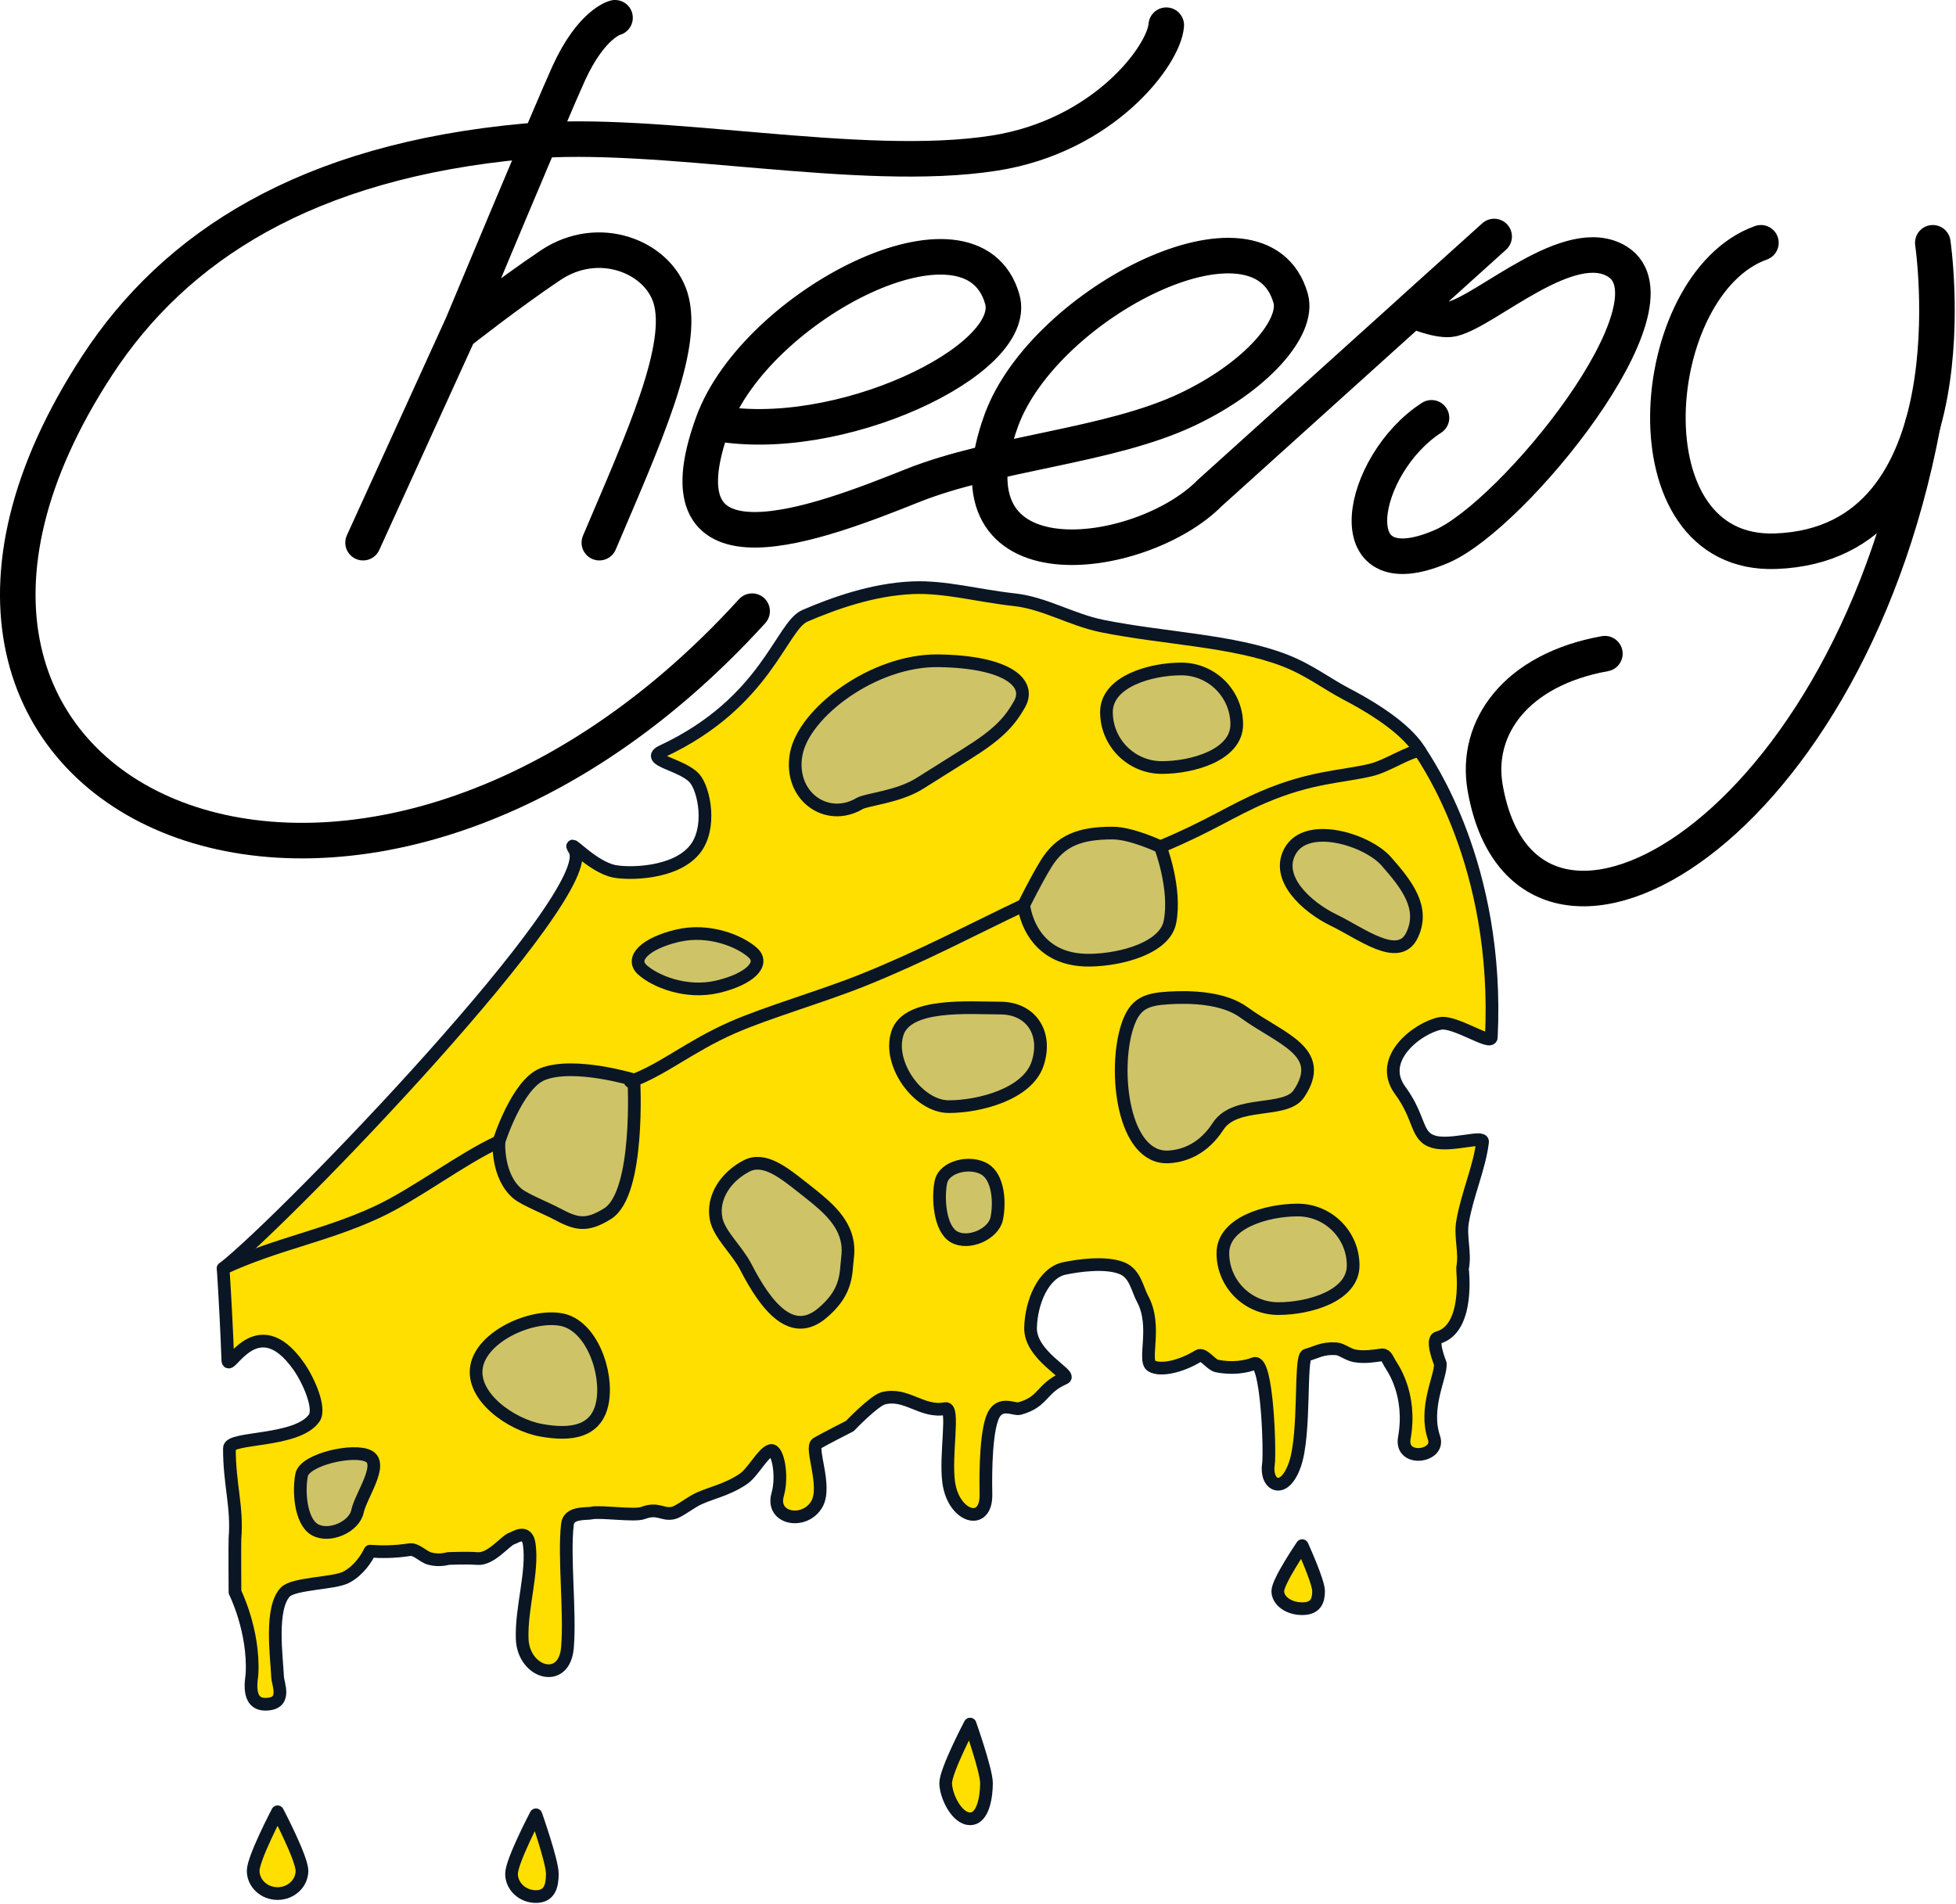 <?xml version="1.0" encoding="UTF-8" standalone="no"?><!DOCTYPE svg PUBLIC "-//W3C//DTD SVG 1.1//EN" "http://www.w3.org/Graphics/SVG/1.1/DTD/svg11.dtd"><svg width="100%" height="100%" viewBox="0 0 992 966" version="1.1" xmlns="http://www.w3.org/2000/svg" xmlns:xlink="http://www.w3.org/1999/xlink" xml:space="preserve" xmlns:serif="http://www.serif.com/" style="fill-rule:evenodd;clip-rule:evenodd;stroke-linecap:round;stroke-linejoin:round;stroke-miterlimit:1;"><path d="M140.771,919.042c0,0 12.371,23.544 12.371,29.921c0,6.378 -5.543,11.556 -12.371,11.556c-6.827,0 -12.37,-5.178 -12.37,-11.556c0,-6.377 12.37,-29.921 12.37,-29.921Z" style="fill:#ffdf00;stroke:#0b1624;stroke-width:6.44px;"/><path d="M271.801,920.564c0,0 8.314,23.543 8.314,29.92c0,6.378 -1.486,11.556 -8.314,11.556c-6.827,0 -12.37,-5.178 -12.37,-11.556c0,-6.377 12.37,-29.92 12.37,-29.92Z" style="fill:#ffdf00;stroke:#0b1624;stroke-width:6.44px;"/><path d="M660.41,784.031c0,0 8.314,18.157 8.314,23.075c0,4.919 -1.487,8.912 -8.314,8.912c-6.827,0 -12.37,-3.993 -12.37,-8.912c0,-4.918 12.37,-23.075 12.37,-23.075Z" style="fill:#ffdf00;stroke:#0b1624;stroke-width:6.44px;"/><path d="M491.987,874.547c0,0 8.314,23.544 8.314,29.921c0,6.378 -1.487,18.12 -8.314,18.12c-6.828,0 -12.371,-11.742 -12.371,-18.12c0,-6.377 12.371,-29.921 12.371,-29.921Z" style="fill:#ffdf00;stroke:#0b1624;stroke-width:6.44px;"/><path d="M729.201,678.541c16.364,-4.442 12.429,-34.626 12.529,-35.132c1.586,-7.978 -1.305,-15.832 0,-23.554c2.366,-13.995 8.62,-27.557 10.161,-40.64c0.398,-3.382 -15.921,2.4 -24.607,0c-9.414,-2.6 -6.663,-11.781 -17.2,-26.152c-11.791,-16.081 9.27,-31.799 20.375,-33.925c7.371,-1.411 25.669,11.228 25.874,7.076c4.33,-87.66 -33.283,-140.365 -36.195,-145.191c-5.701,-9.451 -19.078,-19.449 -37.413,-29.042c-9.845,-5.151 -18.792,-12.184 -31.075,-16.953c-26.227,-10.185 -61.393,-11.132 -92.722,-17.472c-15.521,-3.14 -29.152,-11.666 -44.422,-13.336c-18.615,-2.036 -35.225,-6.807 -51.824,-6.082c-20.433,0.893 -40.104,8.074 -54.433,14.219c-12.135,5.204 -19.497,44.011 -72.254,68.666c-9.721,4.543 9.833,6.601 16.197,13.73c4.986,5.584 8.991,25.566 0,36.384c-10.039,12.08 -32.998,12.295 -40.556,10.847c-11.79,-2.259 -24.949,-18.361 -20.255,-10.847c13.377,21.415 -146.62,187.712 -178.208,212.272c1.017,15.924 1.829,31.498 2.378,46.623c0.242,6.663 14.587,-27.156 35.832,2.854c5.29,7.471 11.345,21.596 7.958,26.432c-8.657,12.359 -42.973,9.411 -42.991,15.225c-0.058,18.444 4.108,29.435 2.82,45.778c-0.159,2.017 0,27.285 0,27.285c0,0 9.716,19.313 8.656,41.273c-0.13,2.693 -3.105,15.58 6.688,15.597c11.293,0.02 6.46,-10.122 6.287,-13.68c-0.514,-10.581 -3.937,-34.949 3.868,-43.19c4.327,-4.568 24.987,-4.26 31.144,-7.668c6.429,-3.559 10.151,-9.591 11.85,-13.104c5.845,0.421 12.348,0.444 20.165,-0.762c3.217,-0.496 6.82,3.634 10.032,4.508c5.103,1.388 9.216,0 9.216,0c0,0 9.302,-0.456 15.061,0c7.088,0.562 14.27,-9.335 17.668,-10.259c1.252,-0.341 7.445,-4.944 8.588,2.893c2.058,14.106 -4.172,32.478 -3.556,48.232c0.672,17.192 21.331,23.374 22.946,4.325c1.526,-18.004 -1.928,-46.327 0,-62.629c0.746,-6.31 9.662,-5.047 12.219,-5.647c4.301,-1.01 21.815,1.588 26.022,0c7.84,-2.959 9.686,1.166 15.351,0c2.417,-0.497 7.5,-4.273 10.817,-6.186c6.588,-3.8 15.85,-4.953 24.902,-11.186c4.814,-3.315 9.834,-13.295 13.776,-14.328c3.555,-0.932 6.279,12.673 3.529,22.357c-3.557,12.524 13.845,15.372 19.89,4.784c5.235,-9.169 -3.66,-28.658 0,-30.775c4.183,-2.42 16.683,-8.782 16.683,-8.782c0,0 12.34,-12.875 16.986,-14.084c11.776,-3.063 19.474,7.488 31.526,5.227c4.688,-0.88 -0.243,23.415 1.652,37.388c2.407,17.754 19.096,22.672 18.895,6.242c-0.038,-3.142 -0.687,-28.257 3.184,-38.834c3.347,-9.143 11.046,-4.078 13.73,-4.796c12.566,-3.366 10.807,-10.173 22.917,-15.46c3.823,-1.67 -17.523,-11.49 -17.206,-25.539c0.288,-12.778 6.372,-27.847 17.206,-30.114c6.519,-1.364 20.975,-3.571 29.374,0c6.532,2.777 7.543,10.484 10.278,15.553c7.429,13.767 -0.008,31.193 4.518,33.924c4.294,2.59 14.72,0.5 23.788,-5.122c2.476,-1.535 6.343,4.513 9.251,5.122c7.996,1.674 14.998,0.363 18.984,-1.197c6.721,-2.63 8.135,45.192 7.23,51.158c-1.6,10.54 7.904,15.962 13.444,0c5.466,-15.749 2.371,-54.589 5.929,-55.517c5.241,-1.366 7.874,-3.63 15.056,-3.147c2.743,0.184 5.86,2.936 9.308,3.581c5.201,0.973 10.706,-0.128 13.24,-0.434c2.37,-0.441 2.883,0.992 4.721,4.359c0.687,1.26 11.268,15.107 7.227,37.718c-2.241,12.535 18.364,9.656 15.074,0c-5.309,-15.578 3.703,-31.333 3.175,-37.718c0,0 -4.957,-12.144 -1.258,-13.148Z" style="fill:#ffdf00;stroke:#0b1624;stroke-width:6.44px;stroke-miterlimit:1.5;"/><g><path d="M658.136,613.787c15.524,0 28.127,12.603 28.127,28.126c0,15.523 -22.423,21.876 -37.946,21.876c-15.523,0 -28.126,-12.603 -28.126,-28.127c0,-15.523 22.422,-21.875 37.945,-21.875Z" style="fill:#cfc368;stroke:#0b1624;stroke-width:6.44px;stroke-linejoin:miter;"/><path d="M599.093,339.331c15.523,0 28.126,12.603 28.126,28.127c0,15.523 -22.423,21.875 -37.946,21.875c-15.523,0 -28.126,-12.603 -28.126,-28.126c0,-15.523 22.422,-21.876 37.946,-21.876Z" style="fill:#cfc368;stroke:#0b1624;stroke-width:6.44px;stroke-linejoin:miter;"/><path d="M381.78,483.248c6.326,5.713 -1.644,13.45 -17.786,17.267c-16.143,3.817 -31.886,-2.872 -38.212,-8.585c-6.326,-5.712 1.644,-13.449 17.786,-17.266c16.143,-3.818 31.886,2.872 38.212,8.584Z" style="fill:#cfc368;stroke:#0b1624;stroke-width:6.44px;stroke-linejoin:miter;"/><path d="M429.387,628.464c1.405,5.687 0.277,9.929 0,14.127c-0.591,8.948 -3.399,15.885 -12.343,23.46c-15.348,13 -28.335,-3.035 -38.841,-23.46c-4.392,-8.539 -13.431,-16.343 -15.006,-24.297c-2.191,-11.072 5.117,-21.553 15.46,-26.873c8.957,-4.607 18.809,3.399 28.639,11.159c9.677,7.641 19.38,14.915 22.091,25.884Z" style="fill:#cfc368;stroke:#0b1624;stroke-width:6.44px;stroke-linejoin:miter;"/><path d="M507.271,511.345c15.524,0 24.028,12.603 18.98,28.126c-5.048,15.523 -29.537,21.875 -45.06,21.875c-15.523,0 -31.105,-21.732 -26.056,-37.255c5.048,-15.524 36.613,-12.746 52.136,-12.746Z" style="fill:#cfc368;stroke:#0b1624;stroke-width:6.44px;stroke-linejoin:miter;"/><path d="M477.185,599.592c1.649,-7.876 14.652,-10.853 21.992,-6.643c7.341,4.21 7.963,17.31 6.315,25.187c-1.649,7.876 -14.331,13.475 -21.671,9.265c-7.341,-4.211 -8.284,-19.932 -6.636,-27.809Z" style="fill:#cfc368;stroke:#0b1624;stroke-width:6.44px;stroke-linejoin:miter;"/><path d="M152.993,748.101c1.649,-7.877 26.829,-13.546 34.169,-9.336c7.341,4.21 -4.213,20.002 -5.862,27.879c-1.648,7.877 -14.33,13.475 -21.671,9.265c-7.34,-4.21 -8.284,-19.932 -6.636,-27.808Z" style="fill:#cfc368;stroke:#0b1624;stroke-width:6.44px;stroke-linejoin:miter;"/><path d="M630.95,513.598c18.339,13.438 42.194,19.698 27.797,41.194c-6.858,10.24 -32.155,2.922 -40.995,16.549c-7.273,11.213 -16.807,15.007 -25,15.49c-23.139,1.366 -28.405,-43.598 -21.011,-66.334c3.754,-11.545 9.548,-13.622 21.011,-14.304c11.11,-0.661 27.787,-0.224 38.198,7.405Z" style="fill:#cfc368;stroke:#0b1624;stroke-width:6.44px;stroke-linejoin:miter;"/><path d="M403.783,382.602c3.827,-21.12 39.416,-47.912 72.16,-47.424c35.224,0.525 47.08,11.402 41.169,21.929c-5.216,9.289 -11.172,15.574 -27.114,25.495c-6.663,4.146 -15.71,9.872 -23.56,14.806c-10.979,6.9 -26.898,8.072 -30.482,10.188c-16.707,9.861 -36,-3.875 -32.173,-24.994Z" style="fill:#cfc368;stroke:#0b1624;stroke-width:6.44px;stroke-linejoin:miter;"/><path d="M284.608,669.36c15.27,2.797 23.764,26.559 20.967,41.828c-2.797,15.269 -15.975,17.084 -31.244,14.287c-15.269,-2.797 -35.418,-17.069 -32.621,-32.339c2.797,-15.269 27.629,-26.572 42.898,-23.776Z" style="fill:#cfc368;stroke:#0b1624;stroke-width:6.44px;stroke-linejoin:miter;"/><path d="M703.029,436.88c10.24,11.667 19.823,23.6 13.058,37.572c-6.765,13.972 -25.653,-0.907 -39.625,-7.672c-13.971,-6.765 -29.676,-21.301 -22.238,-34.926c8.507,-15.583 39.267,-5.841 48.805,5.026Z" style="fill:#cfc368;stroke:#0b1624;stroke-width:6.44px;stroke-linejoin:miter;"/><path d="M564.229,422.575c9.725,0 24.261,6.944 24.261,6.944c0,0 8.183,21.152 4.854,38.185c-2.521,12.901 -23.997,19.083 -40.484,19.359c-31.116,0.519 -33.657,-27.952 -33.657,-27.952c0,0 5.926,-12.121 11.166,-20.708c7.414,-12.152 17.372,-15.828 33.86,-15.828Z" style="fill:#cfc368;stroke:#0b1624;stroke-width:6.44px;stroke-linejoin:miter;"/><path d="M253.036,579.061c0,0 9.13,-28.926 22.059,-34.164c15.838,-6.416 46.388,2.867 46.388,2.867c0,0 3.163,57.56 -13.338,67.872c-10.953,6.845 -16.115,5.203 -25.891,0c-4.951,-2.636 -16.064,-7.137 -19.559,-9.971c-10.826,-8.779 -9.659,-26.604 -9.659,-26.604Z" style="fill:#cfc368;stroke:#0b1624;stroke-width:6.44px;"/></g><g><path d="M113.173,643.409c27.424,-12.648 51.089,-16.182 77.71,-28.427c19.859,-9.134 42.885,-27.087 62.153,-35.921" style="fill:none;stroke:#0b1624;stroke-width:6.44px;stroke-linecap:butt;stroke-linejoin:miter;"/><path d="M319.652,548.599c16.366,-5.813 30.008,-17.799 51.851,-27.387c17.844,-7.832 45.504,-15.743 66.331,-24.125c30.012,-12.077 53.871,-24.906 81.369,-37.976" style="fill:none;stroke:#0b1624;stroke-width:6.44px;stroke-linecap:butt;stroke-linejoin:miter;"/><path d="M588.49,429.519c25.398,-10.589 35.89,-18.262 52.563,-25.35c23.916,-10.167 39.137,-10.053 54.113,-13.564c8.383,-1.966 20.159,-10.006 24.931,-9.65" style="fill:none;stroke:#0b1624;stroke-width:6.44px;stroke-linecap:butt;stroke-linejoin:miter;"/></g><g><path d="M893.064,123.159c-58.404,20.886 -69.901,159.326 7.533,156.44c102.174,-3.808 79.639,-156.44 79.639,-156.44" style="fill:none;stroke:#000;stroke-width:18.03px;"/><path d="M975.192,215.198c-40.155,213.418 -202.018,299.186 -221.99,184.36c-5.285,-30.386 15.535,-59.861 60.723,-67.983" style="fill:none;stroke:#000;stroke-width:18.03px;"/><path d="M361.619,214.375c62.847,12.383 155.453,-31.631 146.705,-62.554c-15.216,-53.786 -124.898,2.943 -146.705,62.554c-30.673,83.85 54.813,50.461 101.092,31.975c41.904,-16.737 99.593,-19.889 139.096,-38.503c35.498,-16.727 56.903,-41.852 52.763,-56.488c-15.216,-53.785 -124.898,2.158 -146.705,61.769c-31.534,86.201 70.798,72.221 105.579,37.039l144.328,-130.195l-41.479,37.381c0,0 13.595,6.01 20.346,4.407c17.323,-4.112 59.514,-44.006 83.593,-29.083c34.407,21.324 -52.682,128.862 -89.139,144.515c-54.22,23.279 -41.487,-41.699 -5.099,-65.251" style="fill:none;stroke:#000;stroke-width:18.03px;"/><path d="M591.482,12.782c-1.033,15.073 -31.456,56.179 -87.201,64.897c-68.314,10.684 -169.51,-12.235 -237.82,-6.029c-111.336,10.115 -177.863,53.509 -217.215,113.817c-144.189,220.974 130.325,346.435 332.2,124.551" style="fill:none;stroke:#000;stroke-width:18.03px;"/><path d="M311.917,9.015c0,0 -11.975,2.922 -23.539,28.305c-8.813,19.343 -53.806,127.231 -53.806,127.231l-50.442,110.717l48.548,-106.559c0,0 24.848,-19.61 46.488,-34.13c24.544,-16.467 54.326,-4.321 60.831,16.344c7.821,24.845 -13.772,71.909 -36.04,124.345" style="fill:none;stroke:#000;stroke-width:18.03px;"/></g></svg>